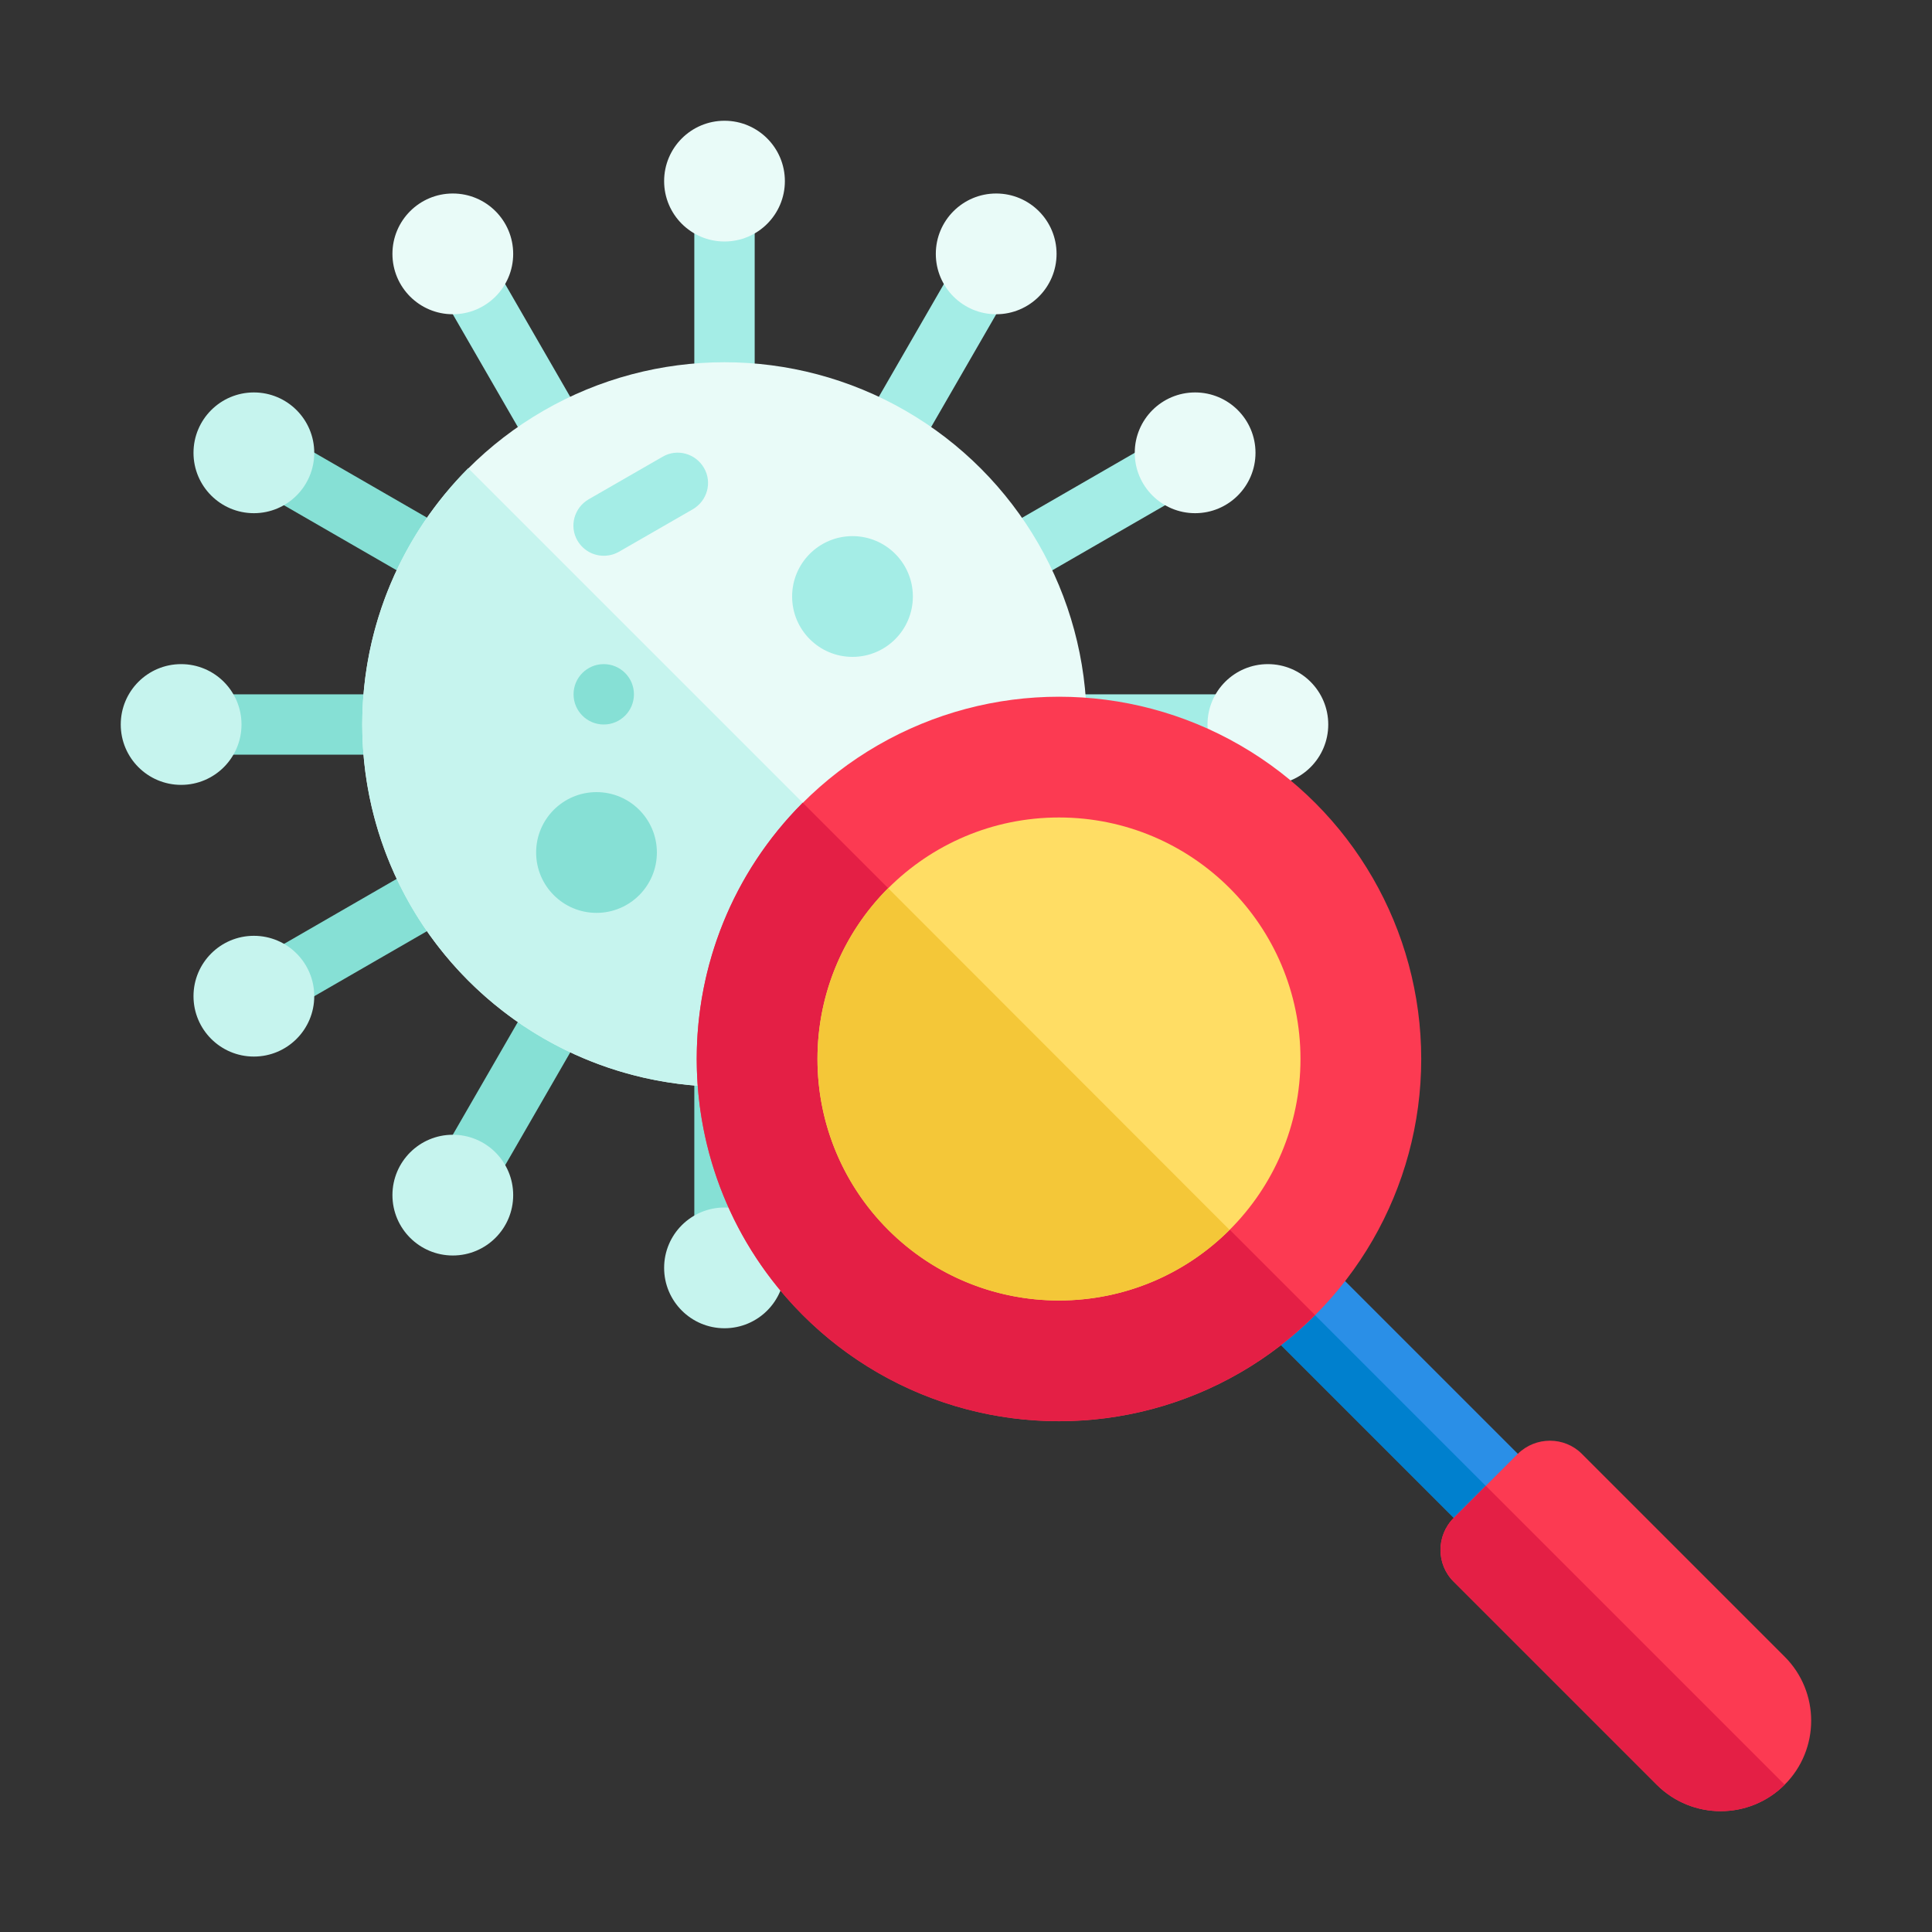 <?xml version="1.0" ?><svg style="enable-background:new 0 0 64 64;" version="1.1" viewBox="0 0 64 64" xml:space="preserve" xmlns="http://www.w3.org/2000/svg" xmlns:xlink="http://www.w3.org/1999/xlink"><rect x="0" y="0" width="64" height="64" fill="#333333" stroke="none"/><style type="text/css">
	.st0{display:none;}
	.st1{display:inline;fill:#FFFFFF;}
	.st2{display:inline;}
	.st3{fill:#C8C8C8;}
	.st4{fill:#5796D1;}
	.st5{fill:none;stroke:#000000;stroke-linecap:round;stroke-linejoin:round;stroke-miterlimit:10;}
	.st6{stroke:#000000;stroke-linecap:round;stroke-linejoin:round;stroke-miterlimit:10;}
	.st7{fill:#FFFFFF;stroke:#000000;stroke-linecap:round;stroke-linejoin:round;stroke-miterlimit:10;}
	.st8{fill:#FFFFFF;}
	
		.st9{display:inline;fill:#E1F9F7;stroke:#000000;stroke-width:2;stroke-linecap:round;stroke-linejoin:round;stroke-miterlimit:10;}
	.st10{fill:#F2FCFC;stroke:#000000;stroke-linecap:round;stroke-linejoin:round;stroke-miterlimit:10;}
	.st11{fill:#E1F9F7;stroke:#000000;stroke-linecap:round;stroke-linejoin:round;stroke-miterlimit:10;}
	.st12{fill:#574943;stroke:#000000;stroke-width:2;stroke-linecap:round;stroke-linejoin:round;stroke-miterlimit:10;}
	.st13{fill:#A4EDE6;stroke:#000000;stroke-linecap:round;stroke-linejoin:round;stroke-miterlimit:10;}
	.st14{fill:#FFDD64;stroke:#000000;stroke-linecap:round;stroke-linejoin:round;stroke-miterlimit:10;}
	.st15{fill:#FC3A52;stroke:#000000;stroke-linecap:round;stroke-linejoin:round;stroke-miterlimit:10;}
	.st16{fill:#F2FCFC;stroke:#000000;stroke-width:3;stroke-linecap:round;stroke-linejoin:round;stroke-miterlimit:10;}
	.st17{fill:#E1F9F7;stroke:#000000;stroke-width:3;stroke-linecap:round;stroke-linejoin:round;stroke-miterlimit:10;}
	.st18{fill:#A4EDE6;stroke:#000000;stroke-width:3;stroke-linecap:round;stroke-linejoin:round;stroke-miterlimit:10;}
	.st19{fill:#FFDD64;stroke:#000000;stroke-width:3;stroke-linecap:round;stroke-linejoin:round;stroke-miterlimit:10;}
	.st20{fill:none;stroke:#000000;stroke-width:3;stroke-linecap:round;stroke-linejoin:round;stroke-miterlimit:10;}
	.st21{fill:#FC3A52;stroke:#000000;stroke-width:3;stroke-linecap:round;stroke-linejoin:round;stroke-miterlimit:10;}
	.st22{fill:none;stroke:#000000;stroke-width:2;stroke-linecap:round;stroke-linejoin:round;stroke-miterlimit:10;}
	.st23{fill:#D6F4F0;stroke:#000000;stroke-width:2;stroke-linecap:round;stroke-linejoin:round;stroke-miterlimit:10;}
	.st24{fill:#A4EDE6;stroke:#000000;stroke-width:2;stroke-linecap:round;stroke-linejoin:round;stroke-miterlimit:10;}
	.st25{fill:#E1F9F7;stroke:#000000;stroke-width:2;stroke-linecap:round;stroke-linejoin:round;stroke-miterlimit:10;}
	.st26{fill:#FC3A52;stroke:#000000;stroke-width:2;stroke-linecap:round;stroke-linejoin:round;stroke-miterlimit:10;}
	.st27{fill:#BAEBE5;stroke:#000000;stroke-width:2;stroke-linecap:round;stroke-linejoin:round;stroke-miterlimit:10;}
	.st28{fill:#FABEA3;stroke:#000000;stroke-width:2;stroke-linecap:round;stroke-linejoin:round;stroke-miterlimit:10;}
	.st29{fill:#FFC8B3;stroke:#000000;stroke-width:2;stroke-linecap:round;stroke-linejoin:round;stroke-miterlimit:10;}
	.st30{fill:#2A8FE7;stroke:#000000;stroke-width:2;stroke-linecap:round;stroke-linejoin:round;stroke-miterlimit:10;}
	.st31{fill:#EEBE71;stroke:#000000;stroke-width:2;stroke-linecap:round;stroke-linejoin:round;stroke-miterlimit:10;}
	.st32{display:inline;fill:none;stroke:#000000;stroke-width:2;stroke-linecap:round;stroke-linejoin:round;stroke-miterlimit:10;}
	.st33{fill:#888888;stroke:#000000;stroke-width:2;stroke-linecap:round;stroke-linejoin:round;stroke-miterlimit:10;}
	.st34{fill:#A3A3A3;stroke:#000000;stroke-width:2;stroke-linecap:round;stroke-linejoin:round;stroke-miterlimit:10;}
	.st35{fill:#FFDD64;stroke:#000000;stroke-width:2;stroke-linecap:round;stroke-linejoin:round;stroke-miterlimit:10;}
	.st36{fill:#FD7283;stroke:#000000;stroke-width:2;stroke-linecap:round;stroke-linejoin:round;stroke-miterlimit:10;}
	.st37{fill:#F2FCFC;stroke:#000000;stroke-width:2;stroke-linecap:round;stroke-linejoin:round;stroke-miterlimit:10;}
	.st38{fill:#333333;stroke:#000000;stroke-width:2;stroke-linecap:round;stroke-linejoin:round;stroke-miterlimit:10;}
	.st39{fill:#F4FBFB;stroke:#000000;stroke-width:2;stroke-linecap:round;stroke-linejoin:round;stroke-miterlimit:10;}
	.st40{fill:#838383;stroke:#000000;stroke-width:2;stroke-linecap:round;stroke-linejoin:round;stroke-miterlimit:10;}
	.st41{fill:#CBF5F1;stroke:#000000;stroke-width:2;stroke-linecap:round;stroke-linejoin:round;stroke-miterlimit:10;}
	
		.st42{display:inline;fill:#FFC8B3;stroke:#000000;stroke-width:2;stroke-linecap:round;stroke-linejoin:round;stroke-miterlimit:10;}
	
		.st43{display:inline;fill:#2A8FE7;stroke:#000000;stroke-width:2;stroke-linecap:round;stroke-linejoin:round;stroke-miterlimit:10;}
	.st44{fill:#FFC06D;stroke:#000000;stroke-width:2;stroke-linecap:round;stroke-linejoin:round;stroke-miterlimit:10;}
	
		.st45{display:inline;fill:#F2FCFC;stroke:#000000;stroke-width:2;stroke-linecap:round;stroke-linejoin:round;stroke-miterlimit:10;}
	.st46{fill:#FFDD64;}
	
		.st47{display:inline;fill:#D6F4F0;stroke:#000000;stroke-width:2;stroke-linecap:round;stroke-linejoin:round;stroke-miterlimit:10;}
	
		.st48{display:inline;fill:#FC3A52;stroke:#000000;stroke-width:2;stroke-linecap:round;stroke-linejoin:round;stroke-miterlimit:10;}
	
		.st49{display:inline;fill:#FD7283;stroke:#000000;stroke-width:2;stroke-linecap:round;stroke-linejoin:round;stroke-miterlimit:10;}
	.st50{fill:#2A8FE7;}
	.st51{fill:#0080CE;}
	.st52{fill:#6E5043;}
	.st53{fill:#4C3F3A;}
	.st54{fill:#FC3A52;}
	.st55{fill:#E41F45;}
	.st56{fill:#FFB89C;}
	.st57{fill:#F4A38A;}
	.st58{fill:#FFC8B3;}
	.st59{fill:#A4EDE6;}
	.st60{fill:#86E0D5;}
	.st61{fill:#E9FBF8;}
	.st62{fill:#C6F4EE;}
	.st63{fill:#D60041;}
	.st64{fill:#FD6175;}
	.st65{fill:#006CBC;}
	.st66{fill:#838383;}
	.st67{fill:#707070;}
	.st68{fill:#666868;}
	.st69{fill:#FFA5B0;}
	.st70{fill:#FD7283;}
	.st71{fill:#E1F9F7;}
	.st72{fill:#B6F1EB;}
	.st73{fill:#F2FCFC;}
	.st74{fill:#6BD1C8;}
	.st75{fill:#D7F9F8;}
	.st76{fill:#BAEBE5;}
	.st77{fill:#F4C738;}
	.st78{fill:none;}
	.st79{fill:#806561;}
</style><g class="st0" id="Layer_1"/><g class="st0" id="Layer_4"><rect class="st1" height="524" width="524" x="-356" y="-20"/></g><g class="st0" id="Filled"><g class="st2"><g><circle class="st24" cx="24" cy="24" r="12"/><g><line class="st22" x1="36" x2="40" y1="24" y2="24"/><circle class="st41" cx="42" cy="24" r="2"/></g><g><line class="st22" x1="12" x2="8" y1="24" y2="24"/><circle class="st41" cx="6" cy="24" r="2"/></g><g><line class="st22" x1="34.39" x2="37.86" y1="18" y2="16"/><circle class="st41" cx="39.59" cy="15" r="2"/></g><g><line class="st22" x1="13.61" x2="10.14" y1="30" y2="32"/><circle class="st41" cx="8.41" cy="33" r="2"/></g><g><line class="st22" x1="30" x2="32" y1="13.61" y2="10.14"/><circle class="st41" cx="33" cy="8.41" r="2"/></g><g><line class="st22" x1="18" x2="16" y1="34.39" y2="37.86"/><circle class="st41" cx="15" cy="39.59" r="2"/></g><g><line class="st22" x1="24" x2="24" y1="12" y2="8"/><circle class="st41" cx="24" cy="6" r="2"/></g><g><line class="st22" x1="24" x2="24" y1="36" y2="40"/><circle class="st41" cx="24" cy="42" r="2"/></g><g><line class="st22" x1="18" x2="16" y1="13.61" y2="10.14"/><circle class="st41" cx="15" cy="8.41" r="2"/></g><g><line class="st22" x1="30" x2="32" y1="34.39" y2="37.86"/><circle class="st41" cx="33" cy="39.59" r="2"/></g><g><line class="st22" x1="13.61" x2="10.14" y1="18" y2="16"/><circle class="st41" cx="8.41" cy="15" r="2"/></g><g><line class="st22" x1="34.39" x2="37.86" y1="30" y2="32"/><circle class="st41" cx="39.59" cy="33" r="2"/></g><circle cx="21" cy="22" r="1"/><circle class="st41" cx="28.24" cy="19.76" r="2"/><circle class="st41" cx="19.76" cy="28.24" r="2"/><line class="st22" x1="20" x2="22.45" y1="17.41" y2="16"/></g><g><path class="st26" d="M50.28,48.16l-2.12,2.12c-0.59,0.59-0.59,1.54,0,2.12l6.72,6.72c1.17,1.17,3.07,1.17,4.24,0l0,0     c1.17-1.17,1.17-3.07,0-4.24l-6.72-6.72C51.82,47.58,50.87,47.58,50.28,48.16z"/><rect class="st30" height="10" transform="matrix(0.707 -0.707 0.707 0.707 -18.924 45.686)" width="3" x="44.19" y="40.69"/><circle class="st26" cx="35.08" cy="35.08" r="12"/><circle class="st35" cx="35.08" cy="35.08" r="8"/></g></g></g><g id="Flat"><g><g><g><g><path class="st60" d="M24,34c-0.55,0-1,0.45-1,1v6c0,0.55,0.45,1,1,1s1-0.45,1-1v-6C25,34.45,24.55,34,24,34z"/></g><circle class="st62" cx="24" cy="42" r="2"/></g><g><g><path class="st59" d="M24,14c-0.55,0-1-0.45-1-1V7c0-0.55,0.45-1,1-1s1,0.45,1,1v6C25,13.55,24.55,14,24,14z"/></g><circle class="st61" cx="24" cy="6" r="2"/></g><g><g><path class="st60" d="M29,32.66c-0.48,0.28-0.64,0.89-0.37,1.37l3,5.2c0.28,0.48,0.89,0.64,1.37,0.37s0.64-0.89,0.37-1.37       l-3-5.2C30.09,32.55,29.48,32.38,29,32.66z"/></g><circle class="st62" cx="33" cy="39.59" r="2"/></g><g><g><path class="st59" d="M19,15.34c-0.48,0.28-1.09,0.11-1.37-0.37l-3-5.2C14.36,9.3,14.52,8.69,15,8.41s1.09-0.11,1.37,0.37       l3,5.2C19.64,14.45,19.48,15.06,19,15.34z"/></g><circle class="st61" cx="15" cy="8.41" r="2"/></g><g><g><path class="st59" d="M32.66,29c-0.28,0.48-0.11,1.09,0.37,1.37l5.2,3c0.48,0.28,1.09,0.11,1.37-0.37s0.11-1.09-0.37-1.37       l-5.2-3C33.55,28.36,32.94,28.52,32.66,29z"/></g><circle class="st61" cx="39.59" cy="33" r="2"/></g><g><g><path class="st60" d="M15.34,19c-0.28,0.48-0.89,0.64-1.37,0.37l-5.2-3C8.3,16.09,8.14,15.48,8.41,15s0.89-0.64,1.37-0.37       l5.2,3C15.45,17.91,15.62,18.52,15.34,19z"/></g><circle class="st62" cx="8.41" cy="15" r="2"/></g><g><g><path class="st59" d="M34,24c0,0.55,0.45,1,1,1h6c0.55,0,1-0.45,1-1s-0.45-1-1-1h-6C34.45,23,34,23.45,34,24z"/></g><circle class="st61" cx="42" cy="24" r="2"/></g><g><g><path class="st60" d="M14,24c0,0.55-0.45,1-1,1H7c-0.55,0-1-0.45-1-1s0.45-1,1-1h6C13.55,23,14,23.45,14,24z"/></g><circle class="st62" cx="6" cy="24" r="2"/></g><g><g><path class="st59" d="M32.66,19c0.28,0.48,0.89,0.64,1.37,0.37l5.2-3c0.48-0.28,0.64-0.89,0.37-1.37s-0.89-0.64-1.37-0.37       l-5.2,3C32.55,17.91,32.38,18.52,32.66,19z"/></g><circle class="st61" cx="39.59" cy="15" r="2"/></g><g><g><path class="st60" d="M15.34,29c0.28,0.48,0.11,1.09-0.37,1.37l-5.2,3C9.3,33.64,8.69,33.48,8.41,33s-0.11-1.09,0.37-1.37       l5.2-3C14.45,28.36,15.06,28.52,15.34,29z"/></g><circle class="st62" cx="8.41" cy="33" r="2"/></g><g><g><path class="st59" d="M29,15.34c0.48,0.28,1.09,0.11,1.37-0.37l3-5.2C33.64,9.3,33.48,8.69,33,8.41s-1.09-0.11-1.37,0.37       l-3,5.2C28.36,14.45,28.52,15.06,29,15.34z"/></g><circle class="st61" cx="33" cy="8.41" r="2"/></g><g><g><path class="st60" d="M19,32.66c0.48,0.28,0.64,0.89,0.37,1.37l-3,5.2c-0.28,0.48-0.89,0.64-1.37,0.37s-0.64-0.89-0.37-1.37       l3-5.2C17.91,32.55,18.52,32.38,19,32.66z"/></g><circle class="st62" cx="15" cy="39.59" r="2"/></g><circle class="st61" cx="24" cy="24" r="12"/><path class="st62" d="M12,24c0,6.63,5.37,12,12,12c3.31,0,6.31-1.34,8.49-3.51L15.51,15.51C13.34,17.69,12,20.69,12,24z"/><circle class="st60" cx="20" cy="23" r="1"/><circle class="st59" cx="28.24" cy="19.76" r="2"/><circle class="st60" cx="19.76" cy="28.24" r="2"/><g><path class="st59" d="M20,18.41c-0.35,0-0.68-0.18-0.87-0.5c-0.28-0.48-0.11-1.09,0.37-1.37l2.45-1.41      c0.48-0.28,1.09-0.11,1.37,0.37c0.28,0.48,0.11,1.09-0.37,1.37l-2.45,1.41C20.34,18.37,20.17,18.41,20,18.41z"/></g></g><g><polygon class="st50" points="43.21,41.09 41.09,43.21 48.16,50.28 51,51 50.28,48.16    "/><rect class="st51" height="10" transform="matrix(0.707 -0.707 0.707 0.707 -19.454 45.467)" width="1.5" x="44.41" y="41.22"/><path class="st54" d="M50.28,48.16l-2.12,2.12c-0.59,0.59-0.59,1.54,0,2.12l6.72,6.72c1.17,1.17,3.07,1.17,4.24,0l0,0     c1.17-1.17,1.17-3.07,0-4.24l-6.72-6.72C51.82,47.58,50.87,47.58,50.28,48.16z"/><path class="st55" d="M48.16,50.28c-0.59,0.59-0.59,1.54,0,2.12l6.72,6.72c1.17,1.17,3.07,1.17,4.24,0l-9.9-9.9L48.16,50.28z"/><circle class="st54" cx="35.08" cy="35.08" r="12"/><path class="st55" d="M26.59,43.56c4.69,4.69,12.28,4.69,16.97,0L26.59,26.59C21.91,31.28,21.91,38.88,26.59,43.56z"/><circle class="st46" cx="35.08" cy="35.08" r="8"/><g><path class="st77" d="M29.42,40.74c3.12,3.12,8.19,3.12,11.31,0L29.42,29.42C26.3,32.55,26.3,37.61,29.42,40.74z"/></g></g></g></g><g class="st0" id="Line"><g class="st2"><g><path class="st22" d="M35.96,23.12C35.5,16.91,30.33,12,24,12c-6.63,0-12,5.37-12,12c0,6.33,4.91,11.5,11.12,11.96"/></g><g><g><g><line class="st22" x1="12" x2="8" y1="24" y2="24"/><circle class="st22" cx="6" cy="24" r="2"/></g><g><line class="st22" x1="34.39" x2="37.86" y1="18" y2="16"/><circle class="st22" cx="39.59" cy="15" r="2"/></g><g><line class="st22" x1="13.61" x2="10.14" y1="30" y2="32"/><circle class="st22" cx="8.41" cy="33" r="2"/></g><g><line class="st22" x1="30" x2="32" y1="13.61" y2="10.14"/><circle class="st22" cx="33" cy="8.41" r="2"/></g><g><line class="st22" x1="18" x2="16" y1="34.39" y2="37.86"/><circle class="st22" cx="15" cy="39.59" r="2"/></g><g><line class="st22" x1="24" x2="24" y1="12" y2="8"/><circle class="st22" cx="24" cy="6" r="2"/></g><g><line class="st22" x1="18" x2="16" y1="13.61" y2="10.14"/><circle class="st22" cx="15" cy="8.41" r="2"/></g><g><line class="st22" x1="13.61" x2="10.14" y1="18" y2="16"/><circle class="st22" cx="8.41" cy="15" r="2"/></g><circle cx="21" cy="22" r="1"/><circle class="st22" cx="28.24" cy="19.76" r="2"/><circle class="st22" cx="19.76" cy="28.24" r="2"/><line class="st22" x1="20" x2="22.45" y1="17.41" y2="16"/></g><g><path class="st22" d="M50.28,48.16l-2.12,2.12c-0.59,0.59-0.59,1.54,0,2.12l6.72,6.72c1.17,1.17,3.07,1.17,4.24,0l0,0      c1.17-1.17,1.17-3.07,0-4.24l-6.72-6.72C51.82,47.58,50.87,47.58,50.28,48.16z"/><circle class="st22" cx="35.08" cy="35.08" r="12"/><g><line class="st22" x1="50.28" x2="44.55" y1="48.16" y2="42.43"/><line class="st22" x1="42.43" x2="48.16" y1="44.55" y2="50.28"/></g><g><path class="st22" d="M24.15,40.02C24.1,40.01,24.05,40,24,40c-1.1,0-2,0.9-2,2s0.9,2,2,2c0.84,0,1.56-0.52,1.85-1.26"/></g><g><path class="st22" d="M42.74,25.85C43.48,25.56,44,24.84,44,24c0-1.1-0.9-2-2-2s-2,0.9-2,2c0,0.05,0.01,0.1,0.02,0.15"/></g><circle class="st22" cx="35.08" cy="35.08" r="8"/></g></g></g></g><g class="st0" id="Solid"><g class="st2"><g><g><g><path d="M11,23H5c-0.55,0-1-0.45-1-1s0.45-1,1-1h6c0.55,0,1,0.45,1,1S11.55,23,11,23z"/></g><circle cx="4" cy="22" r="2"/></g><g><g><path d="M31.53,17.5c-0.35,0-0.68-0.18-0.87-0.5c-0.28-0.48-0.11-1.09,0.37-1.37l5.2-3c0.48-0.28,1.09-0.11,1.37,0.37       c0.28,0.48,0.11,1.09-0.37,1.37l-5.2,3C31.87,17.46,31.7,17.5,31.53,17.5z"/></g><circle cx="37.59" cy="13" r="2"/></g><g><g><path d="M7.38,31.44c-0.35,0-0.68-0.18-0.87-0.5c-0.28-0.48-0.11-1.09,0.37-1.37l5-2.89c0.48-0.28,1.09-0.11,1.37,0.37       c0.28,0.48,0.11,1.09-0.37,1.37l-5,2.89C7.72,31.4,7.55,31.44,7.38,31.44z"/></g><circle cx="6.41" cy="31" r="2"/></g><g><g><path d="M27.56,13.38c-0.17,0-0.34-0.04-0.5-0.13c-0.48-0.28-0.64-0.89-0.37-1.37l2.89-5c0.28-0.48,0.89-0.64,1.37-0.37       c0.48,0.28,0.64,0.89,0.37,1.37l-2.89,5C28.24,13.2,27.9,13.38,27.56,13.38z"/></g><circle cx="31" cy="6.41" r="2"/></g><g><g><path d="M13,38.59c-0.17,0-0.34-0.04-0.5-0.13c-0.48-0.28-0.64-0.89-0.37-1.37l4-6.93c0.28-0.48,0.89-0.64,1.37-0.37       c0.48,0.28,0.64,0.89,0.37,1.37l-4,6.93C13.68,38.41,13.34,38.59,13,38.59z"/></g><circle cx="13" cy="37.59" r="2"/></g><g><g><path d="M22,12c-0.55,0-1-0.45-1-1V5c0-0.55,0.45-1,1-1s1,0.45,1,1v6C23,11.55,22.55,12,22,12z"/></g><circle cx="22" cy="4" r="2"/></g><g><g><path d="M16.5,13.47c-0.35,0-0.68-0.18-0.87-0.5l-3-5.2C12.36,7.3,12.52,6.69,13,6.41c0.48-0.28,1.09-0.11,1.37,0.37l3,5.2       c0.28,0.48,0.11,1.09-0.37,1.37C16.84,13.43,16.67,13.47,16.5,13.47z"/></g><circle cx="13" cy="6.41" r="2"/></g><g><g><path d="M12.38,17.44c-0.17,0-0.34-0.04-0.5-0.13l-5-2.89c-0.48-0.28-0.64-0.89-0.37-1.37c0.28-0.48,0.89-0.64,1.37-0.37       l5,2.89c0.48,0.28,0.64,0.89,0.37,1.37C13.06,17.26,12.72,17.44,12.38,17.44z"/></g><circle cx="6.41" cy="13" r="2"/></g><g><path d="M26.24,16.76c-0.26,0-0.51,0.1-0.71,0.29c-0.39,0.39-0.39,1.02,0,1.41c0.39,0.39,1.03,0.39,1.42,0      c0.39-0.39,0.39-1.02,0-1.41C26.75,16.86,26.5,16.76,26.24,16.76z"/><path d="M17.76,25.24c-0.26,0-0.51,0.1-0.71,0.29c-0.39,0.39-0.39,1.02,0,1.41c0.39,0.39,1.03,0.39,1.42,0      c0.39-0.39,0.39-1.02,0-1.41C18.27,25.34,18.01,25.24,17.76,25.24z"/><path d="M22,10c-6.63,0-12,5.37-12,12c0,6.34,4.91,11.51,11.13,11.96c0.26-3.32,1.67-6.4,4.05-8.78      c2.38-2.38,5.46-3.78,8.78-4.05C33.51,14.91,28.34,10,22,10z M19.88,28.36c-0.58,0.58-1.35,0.88-2.12,0.88      c-0.77,0-1.54-0.29-2.12-0.88c-1.17-1.17-1.17-3.07,0-4.24s3.07-1.17,4.24,0C21.05,25.29,21.05,27.19,19.88,28.36z M18.29,19.29      c0.39-0.39,1.02-0.39,1.41,0c0.39,0.39,0.39,1.02,0,1.41c-0.39,0.39-1.02,0.39-1.41,0C17.9,20.32,17.9,19.68,18.29,19.29z       M20.95,14.87l-2.45,1.41c-0.16,0.09-0.33,0.13-0.5,0.13c-0.35,0-0.68-0.18-0.87-0.5c-0.28-0.48-0.11-1.09,0.37-1.37l2.45-1.41      c0.48-0.28,1.09-0.11,1.37,0.37C21.59,13.98,21.43,14.59,20.95,14.87z M28.36,19.88c-0.58,0.58-1.35,0.88-2.12,0.88      c-0.77,0-1.54-0.29-2.12-0.88c-1.17-1.17-1.17-3.07,0-4.24s3.07-1.17,4.24,0C29.53,16.81,29.53,18.71,28.36,19.88z"/></g></g><g><path d="M50.28,48.16l-2.12,2.12c-0.59,0.59-0.59,1.54,0,2.12l6.72,6.72c1.17,1.17,3.07,1.17,4.24,0l0,0     c1.17-1.17,1.17-3.07,0-4.24l-6.72-6.72C51.82,47.58,50.87,47.58,50.28,48.16z"/><g><path d="M44.98,44.98c-0.36,0.36-0.73,0.69-1.12,1l2.89,2.89c0,0,0,0,0,0l2.12-2.12c0,0,0,0,0,0l-2.89-2.89      C45.67,44.25,45.34,44.62,44.98,44.98z"/></g><g><path d="M20,40c0,1.1,0.9,2,2,2c0.29,0,0.56-0.06,0.81-0.18c-0.64-1.17-1.11-2.42-1.4-3.73C20.6,38.35,20,39.1,20,40z"/></g><g><path d="M42,22c0-1.1-0.9-2-2-2c-0.9,0-1.65,0.6-1.9,1.41c1.31,0.29,2.56,0.75,3.73,1.4C41.94,22.56,42,22.29,42,22z"/></g><g><path d="M40.03,30.13c-1.36-1.36-3.16-2.05-4.95-2.05c-1.79,0-3.59,0.68-4.95,2.05c-2.73,2.73-2.73,7.17,0,9.9      c1.32,1.32,3.08,2.05,4.95,2.05c1.87,0,3.63-0.73,4.95-2.05C42.76,37.3,42.76,32.86,40.03,30.13z"/><path d="M43.56,26.59c-4.69-4.69-12.28-4.69-16.97,0s-4.69,12.28,0,16.97c4.69,4.69,12.28,4.69,16.97,0      C48.25,38.88,48.25,31.28,43.56,26.59z M41.44,41.44c-1.7,1.7-3.96,2.64-6.36,2.64c-2.4,0-4.66-0.94-6.36-2.64      c-3.51-3.51-3.51-9.22,0-12.73c3.51-3.51,9.22-3.51,12.73,0C44.95,32.22,44.95,37.93,41.44,41.44z"/></g></g></g></g></svg>